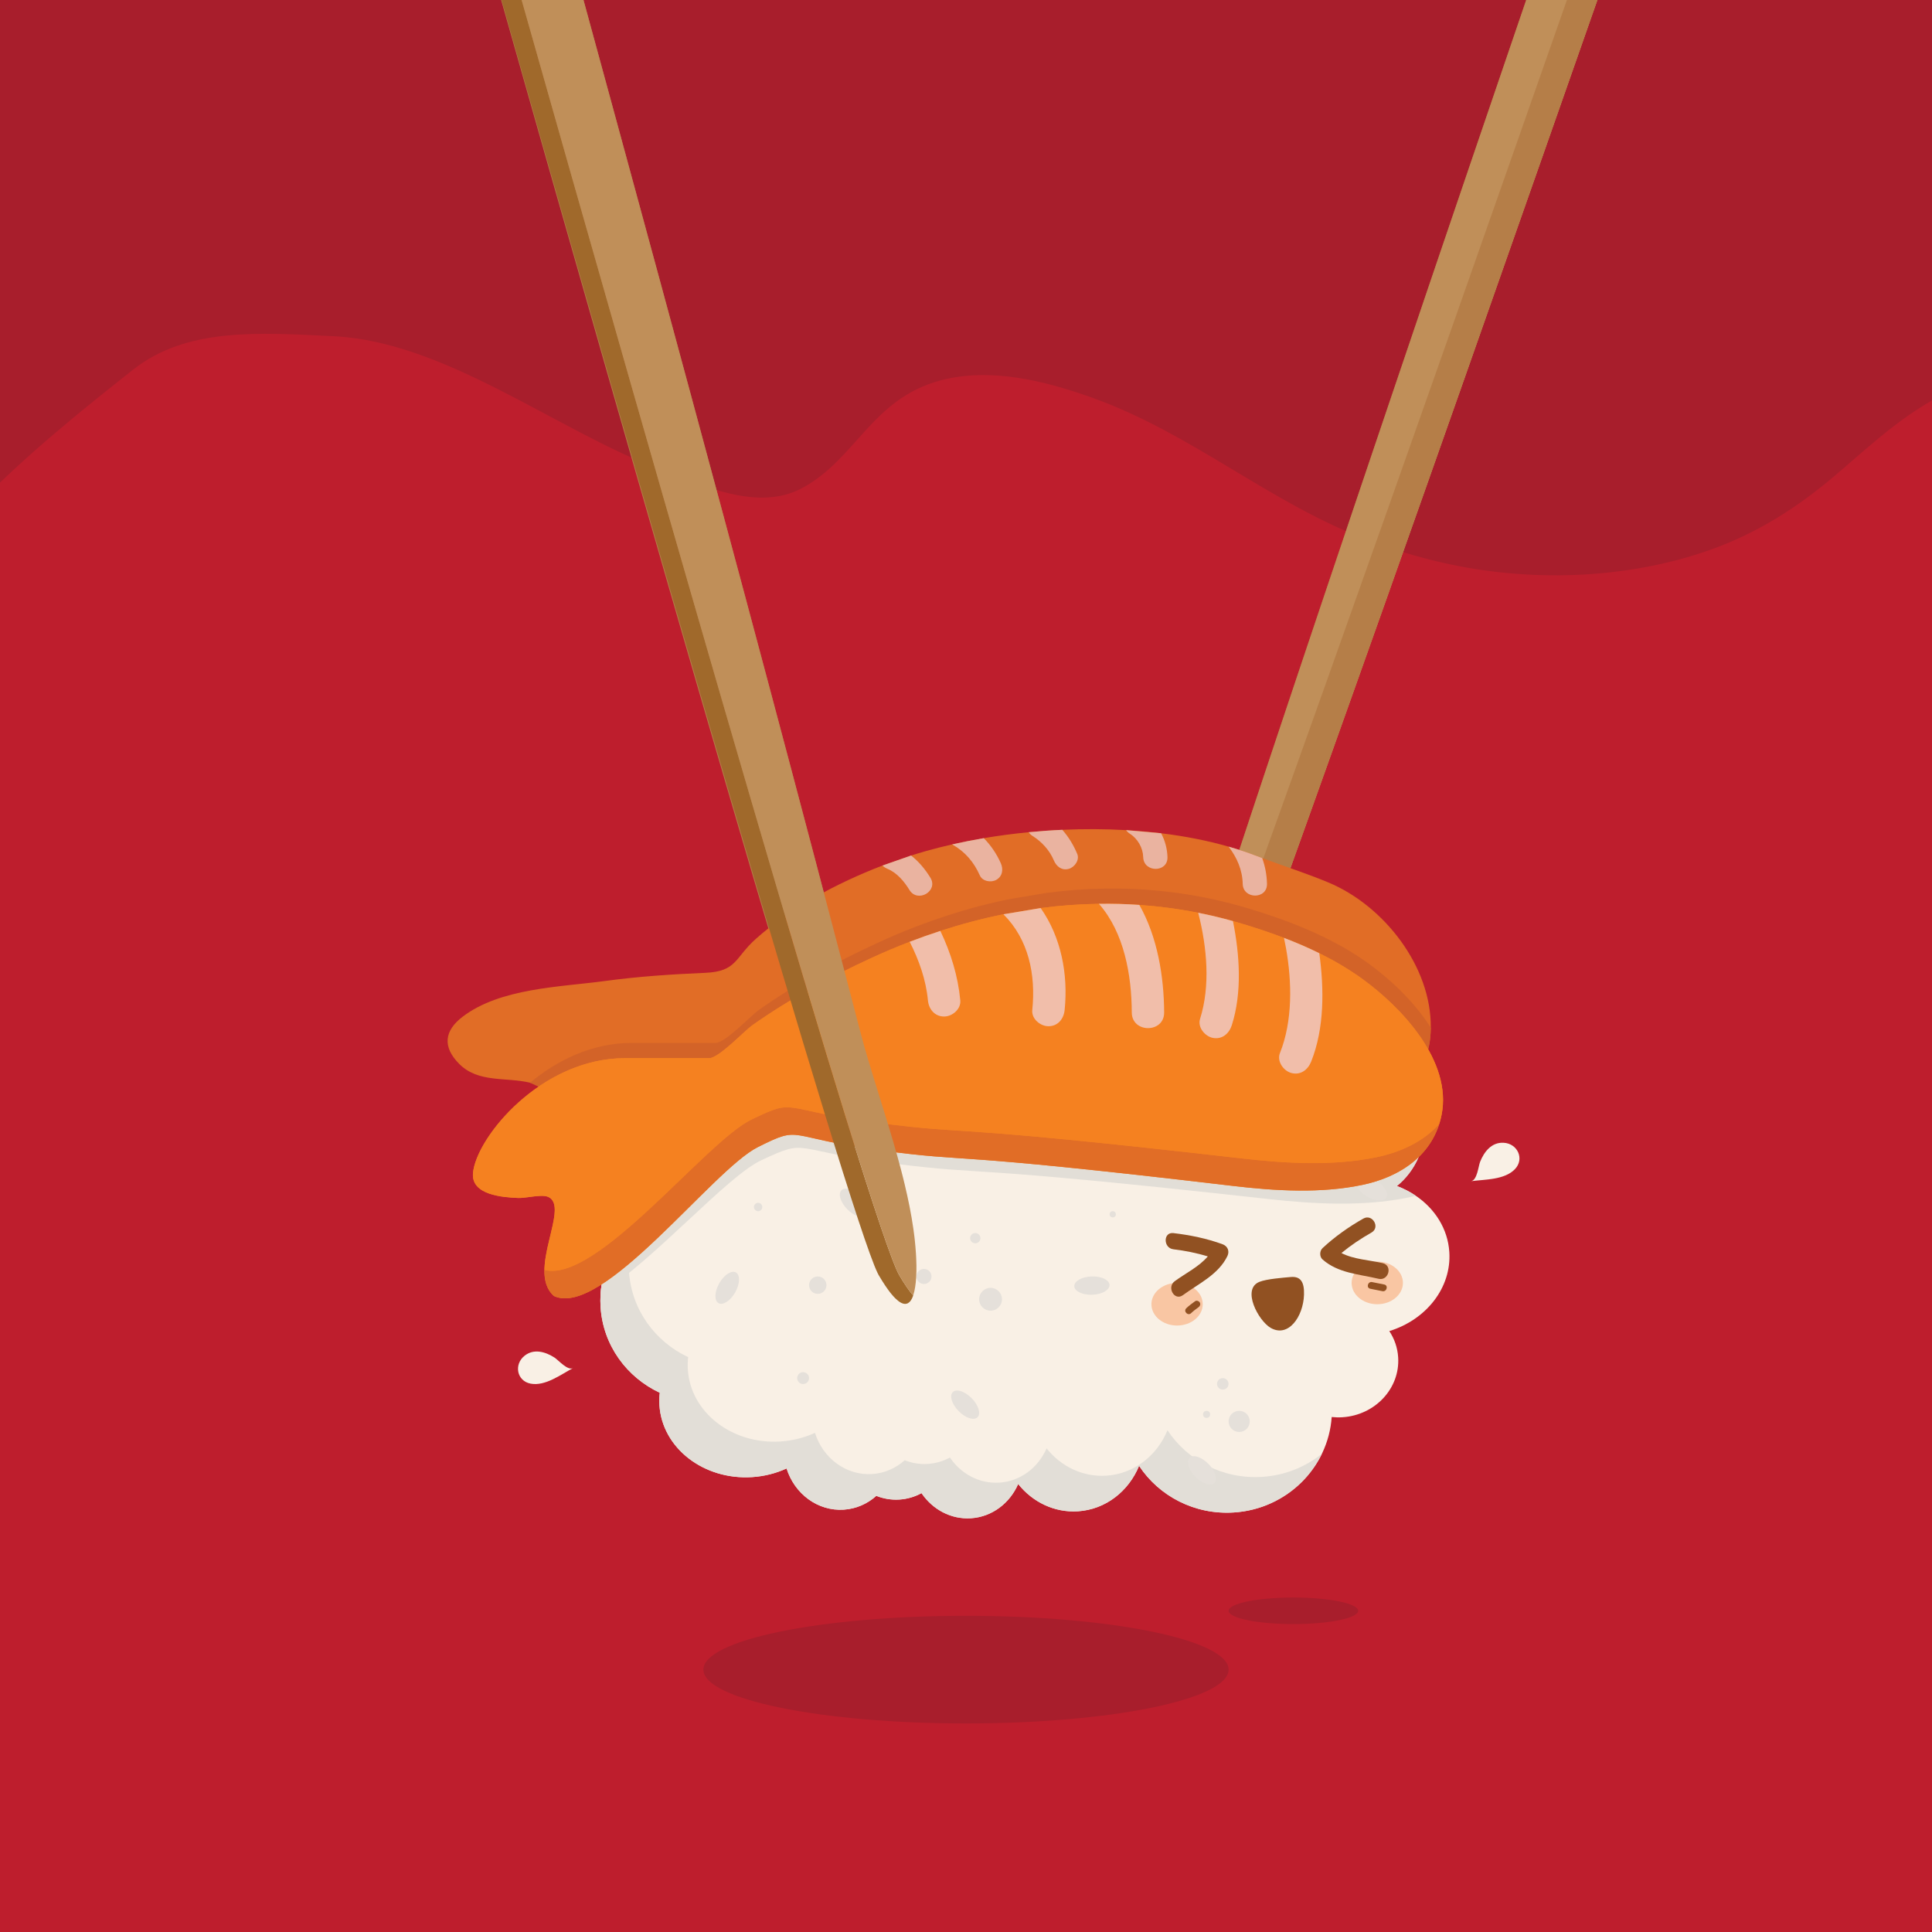<?xml version="1.0" encoding="utf-8"?>
<!-- Generator: Adobe Illustrator 16.0.0, SVG Export Plug-In . SVG Version: 6.00 Build 0)  -->
<!DOCTYPE svg PUBLIC "-//W3C//DTD SVG 1.1//EN" "http://www.w3.org/Graphics/SVG/1.1/DTD/svg11.dtd">
<svg version="1.1" xmlns="http://www.w3.org/2000/svg" xmlns:xlink="http://www.w3.org/1999/xlink" x="0px" y="0px" width="1400px"
	 height="1400px" viewBox="0 0 1400 1400" enable-background="new 0 0 1400 1400" xml:space="preserve">
<g id="Layer_3">
	<rect x="-20" y="-20" fill="#BE1E2D" width="1440" height="1440"/>
	<ellipse fill="#A81E2C" cx="700" cy="1209.87" rx="190.295" ry="39.004"/>
	<ellipse fill="#A81E2C" cx="937.239" cy="1167.244" rx="46.944" ry="9.622"/>
	<path fill="#A81E2C" d="M1420-20c0,99.365-8.046,201.095,0.396,300.182c-35.716,14.744-61.982,39.91-89.344,63.298
		c-27.571,23.568-57.791,43.352-94.512,55.917c-60.09,20.562-128.974,22.557-191.314,8.33c-17.786-4.059-35.445-9.448-52.296-15.718
		c-72.601-27.012-128.704-77.949-202.228-104.082c-33.746-11.994-73.484-22.012-109.75-12.106
		c-49.464,13.51-60.811,57.101-99.813,77.913c-31.91,17.026-71.11-1.485-104.44-14.191c-74.27-28.324-154.07-91.951-234.97-95.91
		c-54.17-2.659-106.47-6.416-145.23,24.207C61.84,295.215,16.94,330.87-20,369.838V-20H1420z"/>
</g>
<g id="Layer_1">
	<path fill="#AF7732" d="M1164.53-20c-15.49,44.18-30.99,88.36-46.49,132.54c-38.06,108.47-76.24,216.94-114.73,325.38
		c-7.17,20.2-14.35,40.4-21.55,60.6c-5.569,15.67-11.16,31.34-16.76,47c-4.46,12.49-8.92,24.98-13.39,37.47
		c-0.42,1.16-0.83,2.32-1.25,3.49c-4.5,12.57-9.011,25.15-13.53,37.73c-1.05,2.94-2.11,5.89-3.18,8.84
		c-0.53-0.17-1.04-0.37-1.551-0.56c-1.34-0.5-2.689-1-4.02-1.51c-4.59-1.75-9.3-3.36-14.13-4.82c-1.16-0.35-2.33-0.69-3.5-1.03
		h-0.01c-4.65-1.34-9.41-2.55-14.23-3.63c0.24-0.71,0.47-1.42,0.7-2.14c0.38-1.16,0.77-2.32,1.149-3.48
		c0.311-0.94,0.62-1.88,0.94-2.83c0.47-1.41,0.94-2.83,1.41-4.25c0.939-2.85,1.89-5.7,2.84-8.57c0.47-1.44,0.95-2.88,1.43-4.32
		c0.78-2.37,1.57-4.75,2.37-7.14c1.79-5.38,3.59-10.8,5.4-16.26c0.6-1.82,1.21-3.64,1.819-5.47c0.211-0.66,0.431-1.31,0.65-1.97
		c1.47-4.4,2.95-8.83,4.43-13.29c1.101-3.32,2.221-6.66,3.33-10c0.91-2.7,1.811-5.4,2.71-8.12c0.521-1.56,1.04-3.13,1.57-4.7
		c1-3.01,2.01-6.02,3.021-9.05c1.539-4.6,3.09-9.23,4.64-13.87c0.33-1.02,0.67-2.04,1.02-3.06c1.221-3.63,2.44-7.28,3.66-10.94
		c0.521-1.55,1.05-3.12,1.57-4.69c1.58-4.69,3.16-9.41,4.74-14.14c1.109-3.31,2.22-6.63,3.34-9.96c1.01-3.01,2.02-6.03,3.04-9.05
		c1.6-4.77,3.2-9.56,4.819-14.36c1.021-3.03,2.04-6.06,3.051-9.09c4.989-14.83,10.02-29.78,15.09-44.82
		c1.58-4.69,3.16-9.38,4.74-14.09c1.659-4.9,3.31-9.81,4.97-14.73c2.22-6.55,4.43-13.11,6.649-19.69c1.671-4.93,3.341-9.87,5-14.81
		c1.141-3.38,2.29-6.76,3.431-10.14c2.2-6.5,4.399-13.01,6.6-19.52c1.12-3.3,2.23-6.6,3.351-9.9c1.119-3.3,2.239-6.59,3.35-9.89
		c5.58-16.49,11.17-32.97,16.74-49.39c0.97-2.88,1.95-5.75,2.92-8.62c2.59-7.64,5.18-15.26,7.76-22.87
		c1.32-3.88,2.64-7.75,3.95-11.62c3.43-10.1,6.85-20.17,10.26-30.18c1.23-3.61,2.45-7.21,3.67-10.8c0.771-2.26,1.54-4.52,2.311-6.78
		c1.399-4.14,2.81-8.27,4.21-12.39c11.58-34.03,22.93-67.33,33.89-99.43c2.79-8.19,5.56-16.31,8.3-24.33
		c0.8-2.35,1.601-4.68,2.391-7c1.119-3.27,2.229-6.52,3.329-9.75H1164.53z"/>
	<path fill="#C08F59" d="M1164.53-20c-15.49,44.18-30.99,88.36-46.49,132.54c-38.06,108.47-76.24,216.94-114.73,325.38
		c-7.17,20.2-14.35,40.4-21.55,60.6c-5.569,15.67-11.16,31.34-16.76,47c-4.46,12.49-8.92,24.98-13.39,37.47
		c-0.42,1.16-0.83,2.32-1.25,3.49c-4.5,12.57-9.011,25.15-13.53,37.73c-1.05,2.94-2.11,5.89-3.18,8.84
		c-13.061,36.39-26.17,72.771-39.341,109.141c-16.75,46.279-31.649,109.67-57.869,153.63c0,0-1.261,2.199-3.23,5.229
		c-0.49,0.75-1.02,1.561-1.59,2.4c-0.46,0.67-0.94,1.359-1.43,2.06c-0.25,0.351-0.5,0.7-0.761,1.05
		c-0.26,0.351-0.52,0.71-0.779,1.061c-0.261,0.35-0.53,0.7-0.801,1.05c-0.399,0.521-0.81,1.04-1.229,1.55
		c-0.28,0.34-0.55,0.681-0.83,1.011c-0.42,0.489-0.85,0.979-1.271,1.439c-0.279,0.311-0.569,0.62-0.85,0.91
		c-6.66,6.91-13.29,8.88-12.6-11.92c0.01-0.4,0.029-0.8,0.05-1.22c0.02-0.54,0.05-1.101,0.08-1.681c0.05-0.83,0.109-1.7,0.18-2.59
		c0.04-0.46,0.08-0.92,0.12-1.39c0.06-0.811,0.14-1.65,0.23-2.521c1.659-16.41,36.52-125.83,85.18-272.9
		c0.38-1.16,0.77-2.32,1.149-3.48c0.311-0.94,0.62-1.88,0.94-2.83c0.47-1.41,0.94-2.83,1.41-4.25c0.939-2.85,1.89-5.7,2.84-8.57
		c0.47-1.44,0.95-2.88,1.43-4.32c0.78-2.37,1.57-4.75,2.37-7.14c1.78-5.38,3.58-10.8,5.4-16.26c0.6-1.82,1.21-3.64,1.819-5.47
		c0.211-0.66,0.431-1.31,0.65-1.97c1.47-4.4,2.95-8.83,4.43-13.29c1.101-3.32,2.221-6.66,3.33-10c0.91-2.7,1.811-5.4,2.71-8.12
		c0.521-1.56,1.04-3.13,1.57-4.7c1-3.01,2.01-6.02,3.021-9.05c1.539-4.6,3.09-9.23,4.64-13.87c0.33-1.02,0.67-2.04,1.02-3.06
		c1.221-3.63,2.44-7.28,3.66-10.94c0.521-1.55,1.05-3.12,1.57-4.69c1.58-4.69,3.16-9.41,4.74-14.14c1.109-3.31,2.22-6.63,3.34-9.96
		c1.01-3.01,2.02-6.03,3.04-9.05c1.6-4.77,3.2-9.56,4.819-14.36c1.021-3.03,2.04-6.06,3.051-9.09
		c4.989-14.83,10.02-29.78,15.09-44.82c1.58-4.69,3.16-9.38,4.74-14.09c1.659-4.9,3.31-9.81,4.97-14.73
		c2.22-6.55,4.43-13.11,6.649-19.69c1.671-4.93,3.341-9.87,5-14.81c1.141-3.38,2.29-6.76,3.431-10.14c2.2-6.5,4.399-13.01,6.6-19.52
		c1.12-3.3,2.23-6.6,3.351-9.9c1.119-3.3,2.239-6.59,3.35-9.89c5.58-16.49,11.17-32.97,16.74-49.39c0.97-2.88,1.95-5.75,2.92-8.62
		c2.59-7.64,5.18-15.26,7.76-22.87c1.32-3.88,2.64-7.75,3.95-11.62c3.43-10.1,6.85-20.17,10.26-30.18c1.23-3.61,2.45-7.21,3.67-10.8
		c0.771-2.26,1.54-4.52,2.311-6.78c1.399-4.14,2.81-8.27,4.21-12.39c11.58-34.03,22.93-67.33,33.89-99.43
		c2.79-8.19,5.56-16.31,8.3-24.33c0.8-2.35,1.601-4.68,2.391-7c1.119-3.27,2.229-6.52,3.329-9.75H1164.53z"/>
	<path fill="#B57E48" d="M1142.46-20h22.07c-15.49,44.18-30.99,88.36-46.49,132.54c-38.06,108.47-76.24,216.94-114.73,325.38
		c-7.17,20.2-14.35,40.4-21.55,60.6c-5.569,15.67-11.16,31.34-16.76,47c-4.46,12.49-8.92,24.98-13.39,37.47
		c-0.42,1.16-0.83,2.32-1.25,3.49c-4.5,12.57-9.011,25.15-13.53,37.73c-1.05,2.94-2.11,5.89-3.18,8.84
		c-13.061,36.39-26.17,72.771-39.341,109.141c-16.75,46.279-31.649,109.67-57.869,153.63c0,0-1.261,2.199-3.23,5.229
		c-0.49,0.75-1.02,1.561-1.59,2.4c-0.46,0.67-0.94,1.359-1.43,2.06c-0.25,0.351-0.5,0.7-0.761,1.05
		c-0.26,0.351-0.52,0.71-0.779,1.061c-0.261,0.35-0.53,0.7-0.801,1.05c-0.399,0.521-0.81,1.04-1.229,1.55
		c-0.28,0.34-0.55,0.681-0.83,1.011c-0.42,0.489-0.85,0.979-1.271,1.439c-0.279,0.311-0.569,0.62-0.85,0.91
		c-6.66,6.91-13.29,8.88-12.6-11.92c0.01-0.4,0.029-0.8,0.05-1.22c0.02-0.54,0.05-1.101,0.08-1.681c0.05-0.83,0.109-1.7,0.18-2.59
		c0.04-0.46,0.08-0.92,0.12-1.39c3.97-5.44,6.98-10.7,6.98-10.7c26.22-43.97,41.119-107.35,57.869-153.63
		c12.58-34.76,25.12-69.52,37.601-104.29c62.88-175.02,124.67-350.19,186.14-525.36C1114.21,60.53,1128.34,20.27,1142.46-20z"/>
</g>
<g id="Layer_2">
	<path fill="#B57E48" d="M664.08,920.66c-0.01,0.22-0.01,0.45-0.02,0.68c-0.01,0.65-0.03,1.32-0.06,2.01
		c-0.02,0.48-0.04,0.96-0.06,1.45c-0.02,0.37-0.05,0.74-0.07,1.12v0.04c-0.14,2.06-0.34,4.19-0.65,6.25
		c-0.06,0.43-0.13,0.85-0.2,1.26c-0.17,0.99-0.37,1.96-0.6,2.88c-0.06,0.261-0.13,0.511-0.2,0.771c-0.15,0.57-0.32,1.12-0.5,1.64
		c-0.08,0.24-0.17,0.48-0.26,0.71c-0.07,0.19-0.15,0.37-0.22,0.55c-0.07,0.19-0.15,0.37-0.23,0.551c-0.02,0.04-0.04,0.08-0.06,0.12
		c-0.09,0.18-0.18,0.359-0.27,0.54c-0.19,0.369-0.4,0.71-0.61,1.029c-0.11,0.17-0.22,0.32-0.34,0.471
		c-0.11,0.149-0.23,0.289-0.35,0.42c-0.01,0.02-0.03,0.04-0.04,0.05c-0.11,0.12-0.22,0.229-0.33,0.33
		c-0.3,0.29-0.62,0.529-0.96,0.729c-0.2,0.12-0.42,0.23-0.64,0.32c-0.33,0.12-0.67,0.2-1.03,0.24c-0.16,0.02-0.32,0.029-0.49,0.029
		c-1.9,0-4.24-1.189-7.11-4.02c-0.95-0.94-1.97-2.07-3.05-3.39c-0.16-0.2-0.32-0.4-0.49-0.61c-0.33-0.42-0.66-0.86-1-1.311
		c-0.34-0.449-0.69-0.93-1.04-1.42c-0.31-0.43-0.62-0.869-0.94-1.33c-0.96-1.369-1.94-2.88-2.98-4.539
		c-0.8-1.261-1.61-2.601-2.45-4.03c-0.05-0.09-0.11-0.181-0.15-0.28c-0.08-0.14-0.16-0.29-0.25-0.45c-0.16-0.3-0.32-0.609-0.48-0.96
		c-0.01-0.029-0.03-0.06-0.05-0.09c-0.09-0.189-0.18-0.38-0.28-0.58C611.13,870.38,459.77,341.57,357.46-20h59.9
		c8.83,32.32,17.64,64.64,26.45,96.96c3.8,13.95,7.61,27.9,11.4,41.86c7.6,27.89,15.19,55.79,22.77,83.7v0.01
		c7.57,27.91,15.14,55.82,22.69,83.74v0.01c7.55,27.92,15.09,55.85,22.61,83.79c11.28,41.9,22.52,83.82,33.7,125.77
		c11.2,41.95,22.33,83.91,33.41,125.9c7.39,27.99,14.75,56,22.08,84.01c3.67,14.01,7.33,28.02,10.98,42.03
		c7.05,27.06,17.95,58.229,26.68,89.55c0.95,3.4,1.87,6.79,2.75,10.189c0.1,0.37,0.2,0.74,0.29,1.11
		c0.42,1.601,0.83,3.21,1.23,4.811c0.41,1.619,0.8,3.229,1.18,4.84c2.61,10.87,4.79,21.66,6.29,32.189
		c0.24,1.721,0.47,3.44,0.68,5.15c0.1,0.86,0.2,1.72,0.3,2.58c0.29,2.55,0.53,5.09,0.71,7.609c0.06,0.841,0.12,1.671,0.17,2.511
		s0.09,1.67,0.14,2.51c0.05,0.82,0.08,1.65,0.11,2.47c0,0,0.01,0.12,0.01,0.351C664.03,914.56,664.13,917.24,664.08,920.66z"/>
	<g>
		<path fill="#AF7732" d="M893.46,659.94c1.067,0.293,2.134,0.587,3.19,0.903c-8.149,22.628-16.321,45.258-24.507,67.875
			c-18.829,52.035-35.584,123.299-65.06,172.731c0,0-34.202,59.599-27.776-3.999c1.628-16.108,31.691-111.866,75.684-245.895
			c4.421,0.68,8.841,1.466,13.262,2.345C876.671,655.578,885.076,657.584,893.46,659.94z"/>
		<path fill="#F9F0E5" d="M1006.747,964.554c3.671,5.534,5.969,11.983,6.414,18.983c1.465,22.453-16.604,41.917-40.346,43.451
			c-2.662,0.178-5.265,0.106-7.821-0.163c-2.521,36.605-32.442,66.668-70.889,69.164c-28.479,1.854-54.274-11.899-68.685-33.778
			c-7.527,18.338-24.166,31.622-44.272,32.924c-17.167,1.113-32.96-6.742-43.337-19.769c-6.037,13.848-18.83,23.802-34.188,24.81
			c-14.575,0.938-27.871-6.39-35.855-18.196c-4.819,2.626-10.212,4.268-15.97,4.644c-5.897,0.387-11.584-0.6-16.79-2.674
			c-6.401,5.732-14.539,9.416-23.568,10.002c-18.923,1.23-35.714-11.504-41.459-29.853c-7.55,3.471-15.969,5.675-24.938,6.262
			c-35.093,2.273-65.18-21.036-67.196-52.06c-0.199-3.072-0.105-6.097,0.246-9.063c-23.918-11.186-41.096-34.32-42.89-62.049
			c-0.211-3.236-0.199-6.449,0.012-9.604c1.324-20.037,10.869-38.094,25.524-50.805c-4.104-7.314-6.718-15.734-7.305-24.798
			c-1.406-21.655,9.041-41.153,25.443-51.39c-2.298-5.676-3.763-11.843-4.185-18.338c-1.994-30.637,19.71-56.982,48.47-58.847
			c14.997-0.974,28.938,4.912,39.138,15.101c19.663-11.771,42.105-19.11,66.2-20.67c33.626-2.193,65.495,7.199,92.158,24.927
			c24.152-21.022,54.533-34.46,88.159-36.64c52.726-3.425,101.116,21.585,131.905,62.599c3.611-4.491,7.915-8.36,12.733-11.421
			c1.441-0.926,2.942-1.771,4.479-2.544c5.77-2.884,12.147-4.677,18.914-5.112c28.748-1.876,53.675,21.445,55.669,52.083
			c1.255,19.274-6.884,36.851-20.262,47.696c4.902,1.842,9.498,4.21,13.672,7.06c13.895,9.427,23.215,23.952,24.307,40.755
			C1051.923,933.213,1033.408,956.358,1006.747,964.554z"/>
		<path fill="#E2DED7" d="M1012.257,859.428c4.902,1.842,9.498,4.21,13.672,7.06c-2.346,0.608-4.727,1.148-7.13,1.617
			c-31.96,6.297-67.324,4.351-99.543,0.774c-232.518-25.795-197.507-16.414-272.511-25.795c-75.016-9.38-60.008-18.76-95.019-2.345
			c-25.115,11.771-75.931,70.596-116.51,96.847c1.324-20.037,10.869-38.094,25.524-50.805c-4.104-7.314-6.718-15.734-7.305-24.798
			c-1.406-21.655,9.041-41.153,25.443-51.39c-2.298-5.676-3.763-11.843-4.185-18.338c-1.994-30.637,19.71-56.982,48.47-58.847
			c14.997-0.974,28.938,4.912,39.138,15.101c19.663-11.771,42.105-19.11,66.2-20.67c33.626-2.193,65.495,7.199,92.158,24.927
			c24.152-21.022,54.533-34.46,88.159-36.64c52.726-3.425,101.116,21.585,131.905,62.599c3.611-4.491,7.915-8.36,12.733-11.421
			c0.316,0.4,0.645,0.798,0.96,1.196c1.115-1.302,2.287-2.544,3.519-3.74c5.77-2.884,12.147-4.677,18.914-5.112
			c28.748-1.876,53.675,21.445,55.669,52.083C1033.773,831.006,1025.635,848.582,1012.257,859.428z"/>
		<path fill="#E16D26" d="M1036.798,744.688c-0.012,1.219-0.047,2.438-0.117,3.657c-0.363,6.707-1.606,12.604-3.599,17.787
			c-11.913-19.58-30.311-36.652-46.209-48.131c-9.684-6.988-20.072-13.05-30.86-18.373c-8.324-4.115-16.896-7.785-25.584-11.115
			c-10.505-4.021-21.187-7.526-31.821-10.693c-1.711-0.516-3.436-1.008-5.147-1.477c-8.384-2.356-16.789-4.361-25.207-6.039
			c-14.189-2.813-28.41-4.689-42.645-5.687c-9.766-0.681-19.534-0.938-29.288-0.785c-14.118,0.188-28.211,1.231-42.222,3.072
			l-26.99,4.502c-15.384,3.119-30.638,7.164-45.693,12.064c-7.457,2.416-14.855,5.042-22.207,7.88
			c-9.567,3.67-19.053,7.691-28.421,12.029c-29.863,13.823-58.954,29.559-85.838,48.6c-5.428,3.857-24.071,23.686-31.012,23.686
			h-60.97c-20.108,0-38.681,6.25-54.639,15.558c-0.093-0.082-0.188-0.163-0.293-0.235c-4.291-3.258-8.993-5.181-13.905-6.389
			l-0.023-0.012c-17.399-4.256-37.484,0.375-51.414-13.719c-12.218-12.334-10.716-24,2.522-34.095
			c27.436-20.905,70.759-21.491,103.39-25.936c23.942-3.249,48.178-4.843,72.414-5.887c23.085-0.985,21.292-10.856,36.651-24.575
			c24.904-22.23,58.601-40.451,91.76-53.161l20.788-7.27c3.657-1.16,7.27-2.251,10.845-3.259c6.12-1.724,12.417-3.33,18.9-4.795
			h0.012c7.446-1.689,15.102-3.201,22.923-4.526c10.6-1.794,21.491-3.248,32.56-4.314h0.011c8.043-0.786,16.169-1.373,24.329-1.735
			c15.396-0.704,30.908-0.656,46.22,0.234h0.014c8.534,0.492,17,1.232,25.349,2.251c16.978,2.076,33.439,5.265,48.904,9.709h0.012
			c6.813,1.945,13.425,4.139,19.815,6.577c1.5,0.575,3.013,1.138,4.525,1.7c15.97,5.934,32.432,11.186,48.061,17.729
			C1002.843,656.294,1037.291,700.345,1036.798,744.688z"/>
		<path fill="#D36328" d="M1036.798,744.688c-0.012,1.219-0.047,2.438-0.117,3.657c-0.363,6.707-1.606,12.604-3.599,17.787
			c-11.913-19.58-30.311-36.652-46.209-48.131c-9.684-6.988-20.072-13.05-30.86-18.373c-8.324-4.115-16.896-7.785-25.584-11.115
			c-10.505-4.021-21.187-7.526-31.821-10.693c-1.711-0.516-3.436-1.008-5.147-1.477c-8.384-2.356-16.789-4.361-25.207-6.039
			c-14.189-2.813-28.41-4.689-42.645-5.687c-9.766-0.681-19.534-0.938-29.288-0.785c-14.118,0.188-28.211,1.231-42.222,3.072
			l-26.99,4.502c-15.384,3.119-30.638,7.164-45.693,12.064c-7.457,2.416-14.855,5.042-22.207,7.88
			c-9.567,3.67-19.053,7.691-28.421,12.029c-29.863,13.823-58.954,29.559-85.838,48.6c-5.428,3.857-24.071,23.686-31.012,23.686
			h-60.97c-20.108,0-38.681,6.25-54.639,15.558l-14.199-6.624l-0.023-0.012c19.276-16.133,44.836-28.844,73.516-28.844h60.97
			c6.941,0,25.583-19.826,31.012-23.684c26.885-19.042,55.975-34.776,85.838-48.601c9.369-4.339,18.854-8.359,28.421-12.03
			c7.352-2.836,14.75-5.463,22.207-7.879c15.055-4.9,30.309-8.945,45.693-12.064l26.99-4.502
			c14.011-1.841,28.105-2.885,42.223-3.072c9.753-0.152,19.521,0.105,29.287,0.786c14.234,0.996,28.458,2.872,42.645,5.687
			c8.418,1.676,16.825,3.682,25.208,6.039c1.712,0.469,3.435,0.961,5.146,1.477c10.635,3.166,21.317,6.672,31.822,10.693
			c8.689,3.329,17.26,6.999,25.583,11.114c10.787,5.323,21.177,11.385,30.86,18.374
			C1007.016,709.255,1024.861,725.741,1036.798,744.688z"/>
		<path fill="#E2DED7" d="M957.912,1053.453c-11.421,23.638-35.268,40.685-63.807,42.536c-28.479,1.854-54.274-11.899-68.685-33.778
			c-7.527,18.338-24.166,31.622-44.272,32.924c-17.167,1.113-32.96-6.742-43.337-19.769c-6.037,13.848-18.83,23.802-34.188,24.81
			c-14.575,0.938-27.871-6.39-35.855-18.196c-4.819,2.626-10.212,4.268-15.97,4.644c-5.897,0.387-11.584-0.6-16.79-2.674
			c-6.401,5.732-14.539,9.416-23.568,10.002c-18.923,1.23-35.714-11.504-41.459-29.853c-7.55,3.471-15.969,5.675-24.938,6.262
			c-35.093,2.273-65.18-21.036-67.196-52.06c-0.199-3.072-0.105-6.097,0.246-9.063c-23.918-11.186-41.096-34.32-42.89-62.049
			c-1.547-23.802,8.571-45.704,25.537-60.408c-4.104-7.314-6.718-15.734-7.305-24.798c-1.372-21.175,8.583-40.275,24.353-50.686
			c-2.943,7.62-4.338,16.074-3.764,24.88c0.586,9.052,3.189,17.471,7.305,24.787c-16.966,14.702-27.084,36.604-25.549,60.405
			c1.806,27.729,18.983,50.863,42.89,62.061c-0.34,2.955-0.433,5.979-0.234,9.052c2.017,31.024,32.09,54.333,67.184,52.058
			c8.969-0.586,17.399-2.789,24.938-6.26c5.757,18.351,22.547,31.082,41.472,29.852c9.027-0.586,17.153-4.268,23.555-10.001
			c5.218,2.075,10.904,3.061,16.802,2.673c5.757-0.376,11.15-2.016,15.969-4.644c7.973,11.808,21.28,19.137,35.844,18.197
			c15.371-0.996,28.15-10.951,34.2-24.809c10.365,13.024,26.172,20.881,43.324,19.768c20.109-1.302,36.758-14.585,44.272-32.925
			c14.411,21.879,40.206,35.633,68.687,33.792C931.155,1069.105,946.058,1062.985,957.912,1053.453z"/>
		<ellipse opacity="0.6" fill="#F9AA76" cx="852.956" cy="945.091" rx="18.591" ry="15.442"/>
		<ellipse opacity="0.6" fill="#F9AA76" cx="998.024" cy="929.647" rx="18.591" ry="15.443"/>
		<path fill="#915122" d="M885.896,901.616c-11.532-4.202-23.437-6.63-35.604-8.067c-7.501-0.885-7.414,10.85,0,11.727
			c8.465,0.998,16.804,2.701,24.945,5.147c-6.399,7.532-16.118,12.205-23.976,17.973c-6.026,4.424-0.188,14.605,5.917,10.124
			c11.443-8.4,25.727-14.903,32.221-28.292C891.141,906.638,889.629,902.977,885.896,901.616z"/>
		<path fill="#915122" d="M1002.015,915.343c-9.48-2.27-20.994-2.689-29.965-7.338c6.783-5.61,14.085-10.49,21.781-14.852
			c6.577-3.726,0.669-13.857-5.918-10.124c-10.611,6.013-20.573,13.059-29.519,21.366c-2.231,2.07-2.34,6.235,0,8.289
			c11.372,9.991,26.438,10.597,40.504,13.964C1006.248,928.407,1009.367,917.103,1002.015,915.343z"/>
		<g>
			<path fill="#915122" d="M865.985,942.932c-2.177,1.626-4.427,3.173-6.369,5.082c-2.303,2.263,1.234,5.796,3.535,3.535
				c1.645-1.615,3.516-2.924,5.357-4.299c1.09-0.814,1.645-2.146,0.896-3.421C868.775,942.753,867.08,942.115,865.985,942.932
				L865.985,942.932z"/>
		</g>
		<g>
			<path fill="#915122" d="M992.961,933.873c2.932,0.586,5.863,1.172,8.794,1.759c3.148,0.629,4.49-4.19,1.33-4.822
				c-2.932-0.586-5.863-1.172-8.794-1.759C991.143,928.421,989.801,933.24,992.961,933.873L992.961,933.873z"/>
		</g>
		<path fill="#915122" d="M944.934,938.173c-0.505,16.013-11.459,31.457-24.238,24.005c-8.771-5.112-21.158-28.017-8.091-33.292
			c5.297-2.139,17.27-3.02,22.705-3.512C942.464,924.727,945.223,929,944.934,938.173z"/>
		
			<ellipse transform="matrix(0.87 0.493 -0.493 0.87 528.506 -138.554)" fill="#E5E0DA" cx="527.07" cy="933.222" rx="6.645" ry="12.781"/>
		
			<ellipse transform="matrix(-0.714 0.7 -0.7 -0.714 1910.813 1254.605)" fill="#E5E0DA" cx="699.389" cy="1017.227" rx="6.645" ry="12.782"/>
		
			<ellipse transform="matrix(-0.714 0.7 -0.7 -0.714 1670.201 1060.464)" fill="#E5E0DA" cx="618.7" cy="871.057" rx="6.645" ry="12.782"/>
		
			<ellipse transform="matrix(-0.715 0.7 -0.7 -0.715 2240.315 1217.266)" fill="#E5E0DA" cx="871.769" cy="1065.779" rx="6.645" ry="12.783"/>
		
			<ellipse transform="matrix(0.035 0.999 -0.999 0.035 1694.949 108.472)" fill="#E5E0DA" cx="791.278" cy="932.34" rx="6.645" ry="12.783"/>
		
			<ellipse transform="matrix(-0.517 0.856 -0.856 -0.517 2244.284 455.661)" fill="#E5E0DA" cx="993.627" cy="860.807" rx="6.645" ry="12.783"/>
		<path fill="#F58120" d="M1044.606,807.957c-5.862,29.076-29.91,44.905-57.429,50.675c-29.981,6.296-63.149,4.349-93.365,0.773
			C675.741,833.61,708.57,842.989,638.22,833.61c-70.349-9.38-56.279-18.76-89.109-2.346
			c-32.83,16.416-112.56,124.285-147.734,107.869c-20.249-17.997,12.37-65.038-4.314-71.886c-4.867-1.993-15.947,1.067-21.458,0.846
			c-11.01-0.471-34.319-1.971-32.854-18.069c2.345-25.794,49.245-83.246,110.215-83.246h60.97c6.941,0,25.584-19.827,31.012-23.685
			c26.885-19.042,55.975-34.777,85.838-48.6c9.368-4.34,18.854-8.36,28.421-12.03c7.352-2.837,14.75-5.464,22.207-7.88
			c15.056-4.9,30.31-8.945,45.693-12.064l26.99-4.502c14.011-1.842,28.104-2.885,42.222-3.072
			c9.754-0.152,19.522,0.105,29.288,0.785c14.234,0.996,28.455,2.873,42.645,5.688c8.418,1.676,16.823,3.682,25.207,6.038
			c1.712,0.468,3.437,0.962,5.147,1.478c10.635,3.165,21.316,6.671,31.821,10.693c8.688,3.33,17.26,6.999,25.584,11.114
			c10.788,5.323,21.177,11.386,30.86,18.373C1015.622,729.856,1052.486,768.9,1044.606,807.957z"/>
		<path fill="#E16D26" d="M1042.941,814.405c-7.902,24.996-30.354,38.902-55.764,44.227c-29.981,6.296-63.149,4.349-93.365,0.773
			C675.741,833.61,708.57,842.989,638.22,833.61c-70.349-9.38-56.279-18.76-89.109-2.346
			c-32.83,16.416-112.56,124.285-147.734,107.869c-5.324-4.736-6.988-11.467-6.859-18.958
			c37.555,10.341,116.769-92.804,149.868-108.832c33.897-16.414,19.37-7.035,92.005,2.345c72.648,9.38,38.751,0,263.928,25.796
			c31.2,3.576,65.449,5.522,96.415-0.774C1014.932,835.017,1031.663,827.195,1042.941,814.405z"/>
		<path fill="#F58120" d="M1044.606,807.957c-0.445,2.214-0.996,4.36-1.652,6.436l-0.013,0.013
			c-11.278,12.79-28.01,20.611-46.207,24.305c-30.966,6.297-65.215,4.351-96.415,0.774
			c-225.177-25.796-191.28-16.416-263.928-25.796c-72.635-9.38-58.108-18.759-92.005-2.345
			c-33.099,16.028-112.313,119.173-149.868,108.832c0.352-21.001,14.844-47.886,2.545-52.928c-1.478-0.609-3.542-0.75-5.84-0.655
			c-5.265,0.222-11.784,1.653-15.618,1.501c-11.01-0.471-34.319-1.971-32.854-18.069c0.141-1.548,0.446-3.2,0.892-4.959
			c7.129-27.519,52.012-78.287,109.323-78.287h60.97c6.941,0,25.584-19.827,31.012-23.685c26.885-19.042,55.975-34.777,85.838-48.6
			c9.368-4.34,18.854-8.36,28.421-12.03c7.352-2.837,14.75-5.464,22.207-7.88c15.056-4.9,30.31-8.945,45.693-12.064l26.99-4.502
			c14.011-1.842,28.104-2.885,42.222-3.072c9.754-0.152,19.522,0.105,29.288,0.785c14.234,0.996,28.455,2.873,42.645,5.688
			c8.418,1.676,16.823,3.682,25.207,6.038c1.712,0.468,3.437,0.962,5.147,1.478c10.635,3.165,21.316,6.671,31.821,10.693
			c8.688,3.33,17.26,6.999,25.584,11.114c10.788,5.323,21.177,11.386,30.86,18.373
			C1015.622,729.856,1052.486,768.9,1044.606,807.957z"/>
		<g>
			<path fill="#F1BEAA" d="M950.104,769.322c-2.368,5.933-7.737,10.024-14.422,8.184c-5.64-1.547-10.564-8.477-8.185-14.422
				c9.275-23.215,8.759-51.401,4.397-75.977c-0.446-2.486-0.927-4.983-1.466-7.48c8.688,3.33,17.26,6.999,25.584,11.114
				C959.555,716.654,959.766,745.168,950.104,769.322z"/>
		</g>
		<g>
			<path fill="#F1BEAA" d="M892.629,742.859c-1.935,6.086-6.987,10.563-13.79,9.227c-5.743-1.137-11.162-7.691-9.226-13.787
				c7.562-23.838,4.993-51.907-1.161-76.107c-0.071-0.258-0.13-0.516-0.199-0.773c8.418,1.676,16.823,3.682,25.207,6.038
				C898.373,692.137,900.143,719.151,892.629,742.859z"/>
		</g>
		<g>
			<path fill="#F1BEAA" d="M843.583,733.678c0.07,15.125-23.38,15.115-23.45,0c-0.117-26.908-5.452-57.873-23.813-78.732
				c9.754-0.152,19.522,0.105,29.288,0.785C838.799,678.994,843.466,707.872,843.583,733.678z"/>
		</g>
		<g>
			<path fill="#F1BEAA" d="M771.475,731.92c-0.657,6.354-4.83,11.725-11.725,11.725c-5.888,0-12.383-5.358-11.726-11.725
				c2.661-25.644-2.662-51.227-20.916-69.4l26.99-4.502C768.942,679.04,774.147,706.16,771.475,731.92z"/>
		</g>
		<g>
			<path fill="#F1BEAA" d="M684.135,736.609c-6.847,0-11.127-5.358-11.725-11.725c-1.395-14.867-6.46-29.125-13.202-42.421
				c7.352-2.837,14.75-5.464,22.207-7.88c7.563,15.842,12.78,32.643,14.445,50.301C696.458,731.264,690.068,736.609,684.135,736.609
				z"/>
		</g>
		<g>
			<path fill="#EAB3A0" d="M918.106,640.465c0.235,11.35-17.353,11.326-17.588,0c-0.222-10.06-4.221-19.169-10.224-26.955
				c6.813,1.945,13.425,4.139,19.815,6.577c1.5,0.575,3.013,1.138,4.525,1.7C916.746,627.708,917.966,633.958,918.106,640.465z"/>
		</g>
		<g>
			<path fill="#EAB3A0" d="M816.017,601.55h0.014c0.632,0.95,1.512,1.806,2.66,2.544c5.734,3.67,9.532,10.224,9.72,17.037
				c0.317,11.314,17.904,11.337,17.587,0c-0.174-6.168-1.805-12.065-4.618-17.33L816.017,601.55z"/>
		</g>
		<g>
			<path fill="#EAB3A0" d="M774.476,629.607c-5.076,1.396-8.969-1.723-10.821-6.144c-3.024-7.222-8.725-13.495-15.302-17.611
				c-1.278-0.796-2.227-1.758-2.885-2.801c8.043-0.786,16.169-1.373,24.329-1.735c4.503,5.1,8.091,10.986,10.813,17.47
				C782.473,623.218,778.649,628.459,774.476,629.607z"/>
		</g>
		<g>
			<path fill="#EAB3A0" d="M722.054,637.511c-3.786,2.216-10.084,1.231-12.029-3.154c-4.362-9.779-10.799-17.294-20.05-22.464
				c7.446-1.689,15.102-3.201,22.923-4.526c5.123,5.217,9.297,11.338,12.311,18.115
				C727.155,629.854,726.522,634.896,722.054,637.511z"/>
		</g>
		<g>
			<path fill="#EAB3A0" d="M660.217,619.946c5.522,4.35,10.106,9.767,13.987,16.087c5.957,9.696-9.262,18.525-15.183,8.876
				c-3.811-6.203-8.958-12.405-15.852-15.302c-1.418-0.598-2.697-1.406-3.74-2.392L660.217,619.946z"/>
		</g>
		<circle fill="#E5E0DA" cx="706.726" cy="897.228" r="3.727"/>
		<ellipse fill="#E5E0DA" cx="689.262" cy="912.936" rx="0" ry="1.27"/>
		<circle fill="#E5E0DA" cx="669.546" cy="924.97" r="5.454"/>
		<circle fill="#E5E0DA" cx="717.796" cy="941.501" r="8.28"/>
		<circle fill="#E5E0DA" cx="549.365" cy="874.635" r="3.032"/>
		<circle fill="#E5E0DA" cx="581.967" cy="998.635" r="4.301"/>
		<circle fill="#E5E0DA" cx="592.575" cy="931.277" r="6.308"/>
		<circle fill="#E5E0DA" cx="874.338" cy="1024.904" r="2.57"/>
		<circle fill="#E5E0DA" cx="897.961" cy="1030.002" r="7.667"/>
		<circle fill="#E5E0DA" cx="886.067" cy="1002.806" r="4.171"/>
		<circle fill="#E5E0DA" cx="806.327" cy="879.941" r="2.275"/>
		<ellipse fill="#E5E0DA" cx="984.577" cy="994.334" rx="2.421" ry="0"/>
	</g>
	<path fill="#A0692B" d="M661.72,938.76c-0.08,0.24-0.17,0.48-0.26,0.71c-0.07,0.19-0.15,0.37-0.22,0.55
		c-0.07,0.19-0.15,0.37-0.23,0.551c-0.02,0.04-0.04,0.08-0.06,0.12c-0.09,0.18-0.18,0.359-0.27,0.54
		c-0.19,0.369-0.4,0.71-0.61,1.029c-0.11,0.17-0.22,0.32-0.34,0.471c-0.11,0.149-0.23,0.289-0.35,0.42
		c-0.01,0.02-0.03,0.04-0.04,0.05c-0.11,0.12-0.22,0.229-0.33,0.33c-0.3,0.29-0.62,0.529-0.96,0.729c-0.2,0.12-0.42,0.23-0.64,0.32
		c-0.33,0.12-0.67,0.2-1.03,0.24c-0.16,0.02-0.32,0.029-0.49,0.029c-1.9,0-4.24-1.189-7.11-4.02c-0.95-0.94-1.97-2.07-3.05-3.39
		c-0.16-0.2-0.32-0.4-0.49-0.61c-0.33-0.42-0.66-0.86-1-1.311c-0.34-0.449-0.69-0.93-1.04-1.42c-1.23-1.71-2.53-3.659-3.92-5.869
		c-0.78-1.261-1.6-2.601-2.44-4.03c-0.05-0.09-0.11-0.181-0.16-0.28c-0.08-0.14-0.16-0.29-0.25-0.45
		c-0.15-0.29-0.31-0.609-0.48-0.96c-0.01-0.029-0.03-0.06-0.05-0.09C613.73,876.44,461.28,344.74,357.77-20h14.56
		c104.2,368.25,259.28,909.98,279.38,944.2C655.57,930.77,658.87,935.5,661.72,938.76z"/>
	<path fill="#C08F59" d="M663.87,925.92v0.04c-0.29,4.41-0.9,9.17-2.15,12.8c-2.85-3.26-6.15-7.99-10.01-14.56
		C631.61,889.98,476.53,348.25,372.33-20h45.03c8.83,32.32,17.64,64.64,26.45,96.96c3.8,13.95,7.61,27.9,11.4,41.86
		c7.61,27.89,15.19,55.79,22.77,83.7v0.01c7.58,27.91,15.14,55.82,22.69,83.74v0.01c7.55,27.92,15.09,55.85,22.61,83.79
		c11.28,41.9,22.52,83.82,33.7,125.77c11.2,41.95,22.33,83.91,33.41,125.9c7.39,27.99,14.75,56,22.08,84.01
		c3.67,14.01,7.33,28.02,10.98,42.03c7.05,27.06,17.95,58.229,26.68,89.55c0.95,3.4,1.87,6.79,2.75,10.189
		c0.1,0.37,0.2,0.74,0.29,1.11c0.42,1.601,0.83,3.21,1.23,4.811c0.41,1.619,0.8,3.229,1.18,4.84c2.61,10.87,4.79,21.66,6.29,32.189
		c0.24,1.721,0.47,3.44,0.68,5.15c0.1,0.86,0.2,1.72,0.3,2.58c0.37,3.399,0.67,6.78,0.88,10.12c0.05,0.84,0.09,1.67,0.14,2.51
		c0.04,0.83,0.07,1.65,0.1,2.479C663.97,913.31,664.3,919.22,663.87,925.92z"/>
	<path fill="#F9F0E5" d="M1065.982,855.926c4.412-0.581,5.316-10.879,6.553-14.009c2.898-7.336,8.354-14.304,17.036-13.833
		c10.132,0.551,15.296,11.728,8.209,19.125C1090.248,855.07,1076.001,854.605,1065.982,855.926z"/>
	<path fill="#F9F0E5" d="M415.251,991.35c-3.905,2.074-10.574-5.734-13.38-7.555c-6.575-4.263-15.007-6.753-21.758-1.366
		c-7.879,6.288-5.613,18.308,4.387,20.205C395.126,1004.65,406.385,996.06,415.251,991.35z"/>
</g>
</svg>
